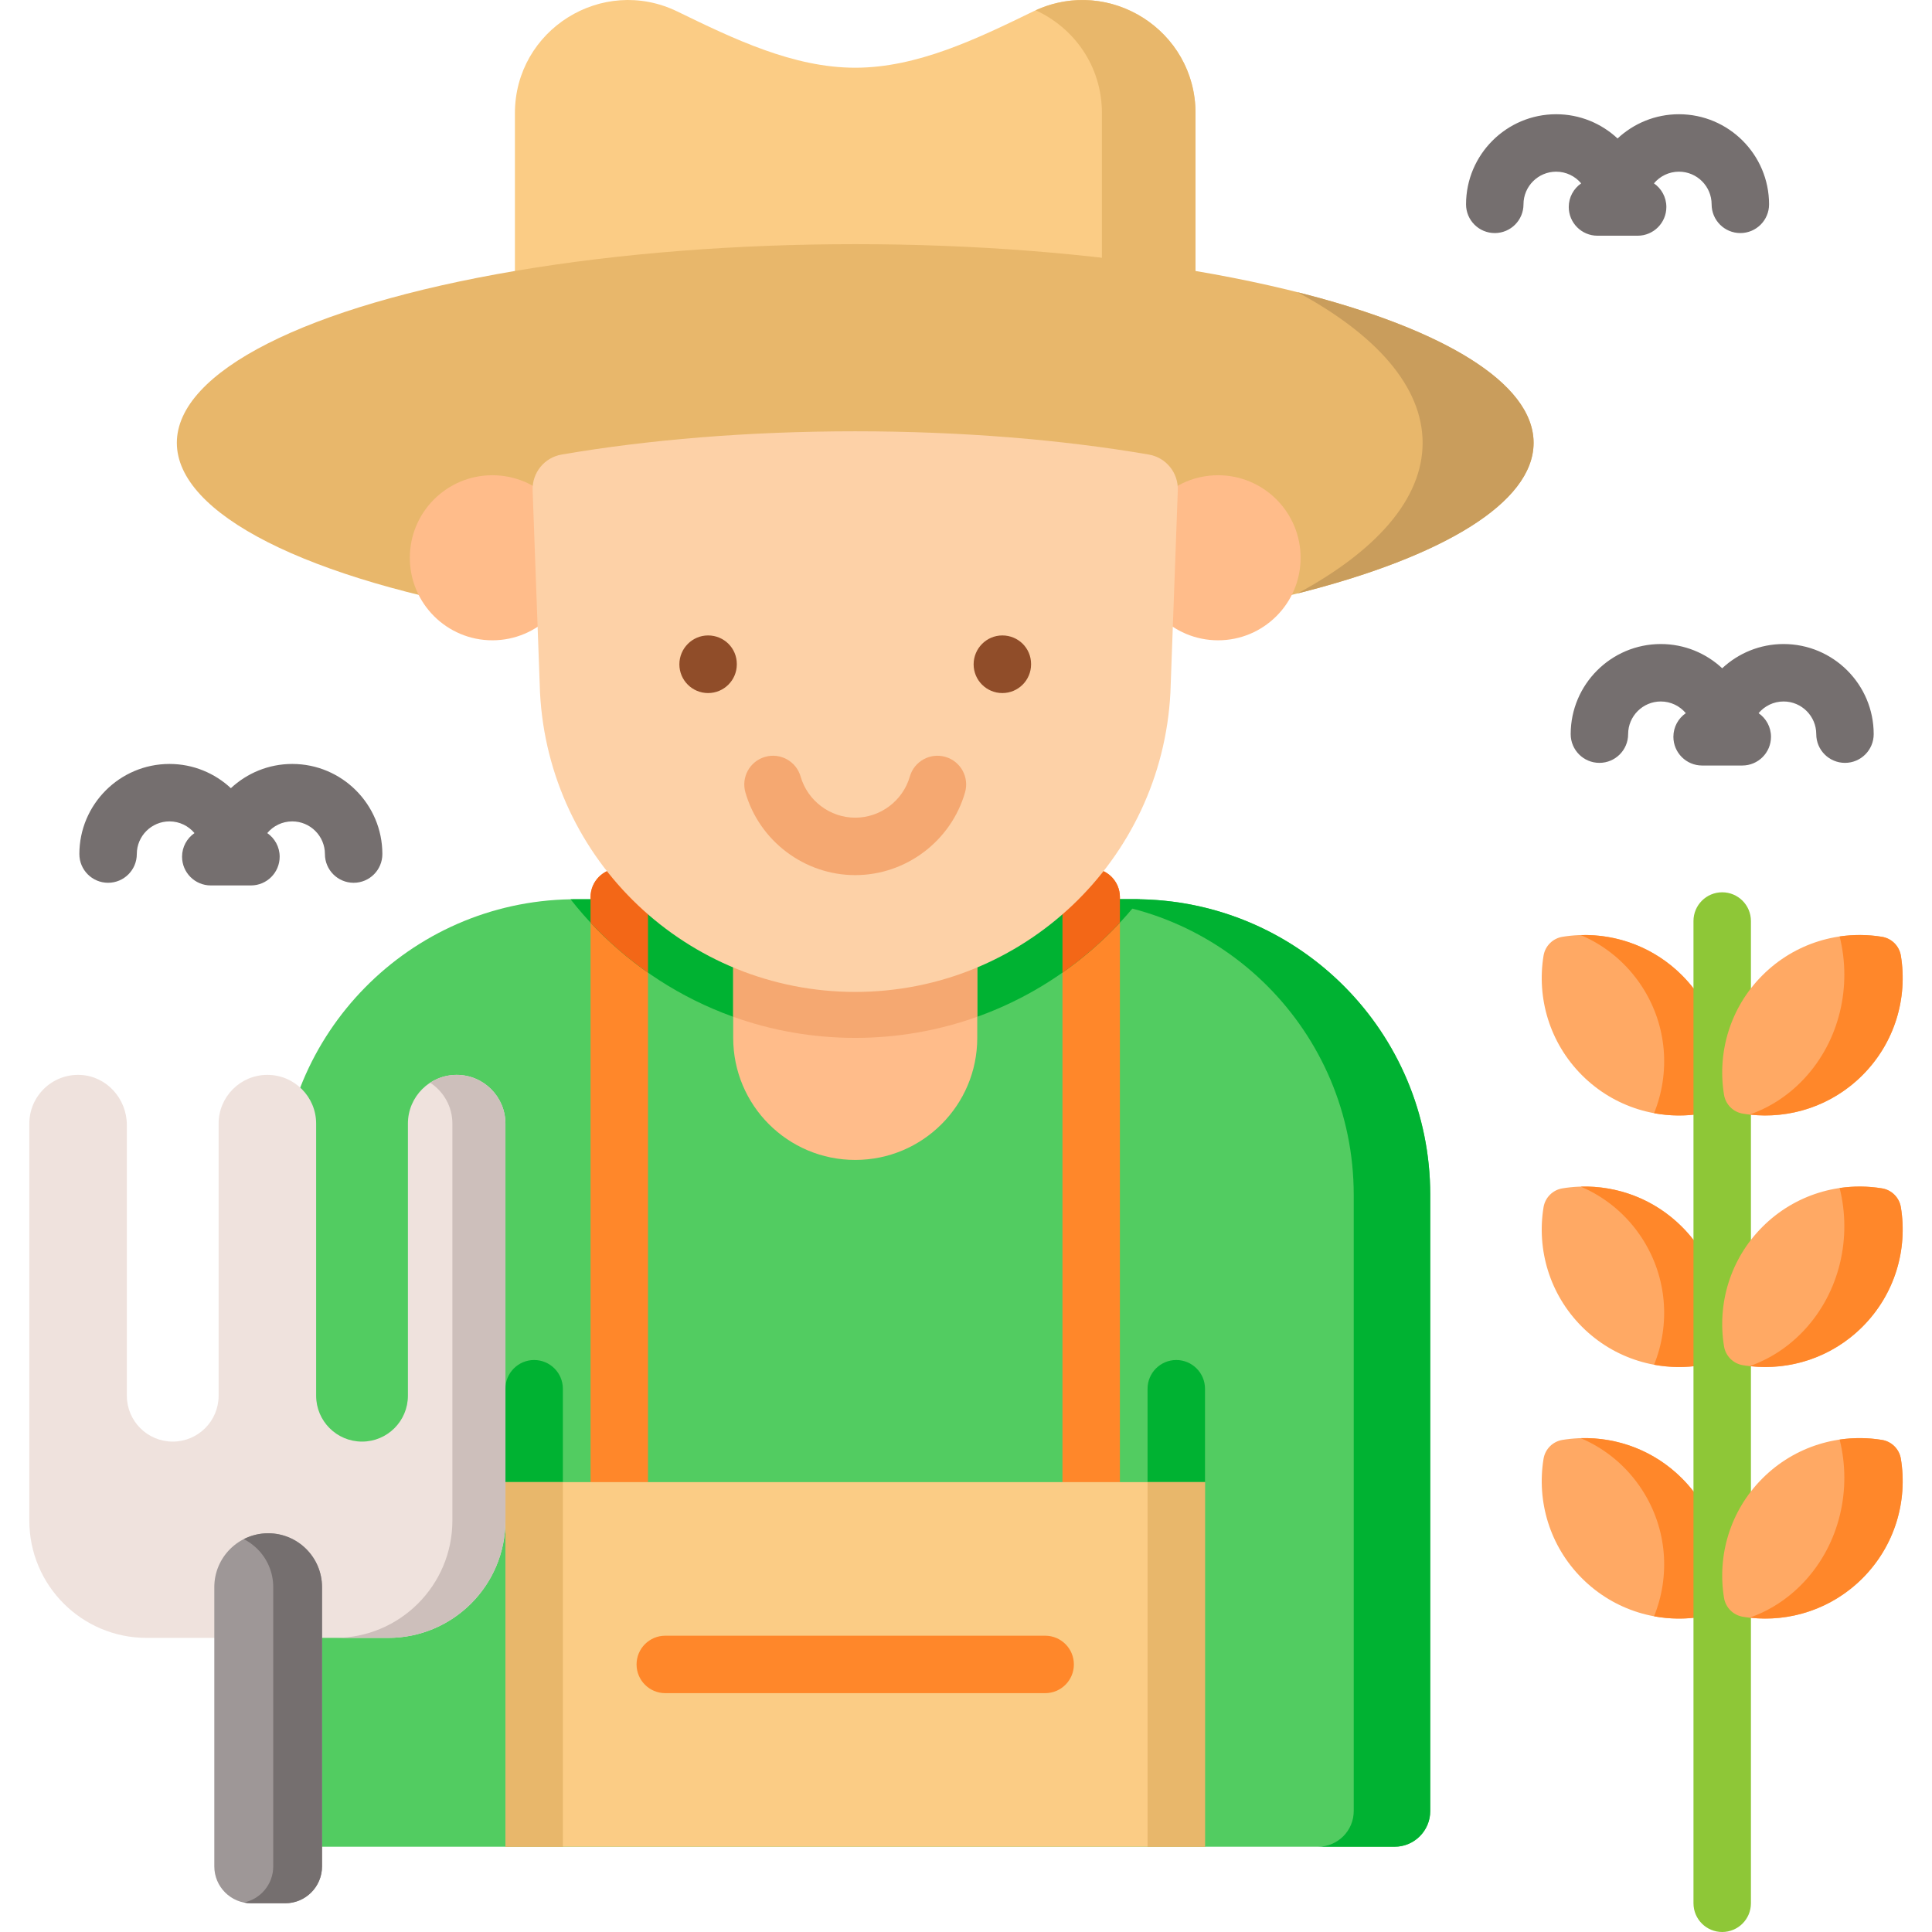 <?xml version="1.0" encoding="iso-8859-1"?>
<!-- Generator: Adobe Illustrator 23.0.3, SVG Export Plug-In . SVG Version: 6.00 Build 0)  -->
<svg version="1.1" id="Capa_1" xmlns="http://www.w3.org/2000/svg" xmlns:xlink="http://www.w3.org/1999/xlink" x="0px" y="0px"
	 viewBox="0 0 512 512" style="enable-background:new 0 0 512 512;" xml:space="preserve">
<g>
	<g>
		<g>
			<g>
				<g>
					<path style="fill:#52CC61;" d="M379.032,316.628V479.95c0,5.217-4.232,9.459-9.459,9.459H83.706
						c-5.216,0-9.459-4.242-9.459-9.459V316.628c0-42.787,34.333-77.576,76.957-78.307c0.457-0.02,0.913-0.02,1.38-0.02h148.12
						c0.467,0,0.924,0,1.38,0.02C344.699,239.052,379.032,273.841,379.032,316.628z"/>
					<path style="fill:#00B232;" d="M379.027,316.629v163.321c0,5.218-4.225,9.453-9.453,9.453h-20.277
						c5.218,0,9.453-4.235,9.453-9.453V316.629c0-43.257-35.071-78.328-78.328-78.328h20.277
						C343.965,238.301,379.027,273.372,379.027,316.629z"/>
					<g>
						<g>
							<path style="fill:#FF872A;" d="M171.726,237.743v158.553c0,4.201-3.41,7.611-7.612,7.611c-4.212,0-7.611-3.41-7.611-7.611
								V237.743c0-4.201,3.4-7.611,7.611-7.611C168.316,230.131,171.726,233.541,171.726,237.743z"/>
							<path style="fill:#FF872A;" d="M296.787,237.743v158.553c0,4.201-3.41,7.611-7.612,7.611c-4.212,0-7.611-3.41-7.611-7.611
								V237.743c0-4.201,3.4-7.611,7.611-7.611C293.378,230.131,296.787,233.541,296.787,237.743z"/>
						</g>
					</g>
					<g>
						<path style="fill:#00B232;" d="M149.165,368.031v121.378h-15.223V368.031c0-4.202,3.41-7.612,7.611-7.612
							C145.755,360.42,149.165,363.83,149.165,368.031z"/>
					</g>
					<path style="fill:#00B232;" d="M319.338,368.031v121.378h-15.223V368.031c0-4.202,3.41-7.612,7.612-7.612
						C315.928,360.42,319.338,363.83,319.338,368.031z"/>
					<path style="fill:#00B232;" d="M302.085,238.321c-2.882,3.674-6.049,7.145-9.479,10.412
						c-17.892,16.969-41.315,26.316-65.966,26.316c-30.537,0-57.858-14.31-75.435-36.728c0.457-0.02,0.913-0.02,1.38-0.02h148.12
						C301.172,238.301,301.628,238.301,302.085,238.321z"/>
					<path style="fill:#F36717;" d="M171.726,237.743v20.013c-5.531-3.867-10.636-8.312-15.223-13.244v-6.769
						c0-4.201,3.4-7.611,7.611-7.611C168.316,230.131,171.726,233.541,171.726,237.743z"/>
					<path style="fill:#F36717;" d="M296.787,237.743v6.759c-1.34,1.451-2.74,2.862-4.181,4.232
						c-3.481,3.298-7.175,6.313-11.042,9.022v-20.013c0-4.201,3.4-7.611,7.611-7.611
						C293.378,230.131,296.787,233.541,296.787,237.743z"/>
					<rect x="133.942" y="392.774" style="fill:#FBCC85;" width="185.396" height="96.636"/>
					<g>
						<rect x="133.942" y="392.774" style="fill:#E8B76B;" width="15.223" height="96.636"/>
					</g>
					<rect x="304.115" y="392.774" style="fill:#E8B76B;" width="15.223" height="96.636"/>
				</g>
			</g>
			<g>
				<g>
					<g>
						<path style="fill:#FFA964;" d="M445.734,325.118c8.625,8.625,12.021,20.497,10.186,31.682
							c-0.419,2.554-2.436,4.572-4.99,4.992c-11.183,1.838-23.062-1.557-31.687-10.182c-8.625-8.625-12.02-20.503-10.186-31.689
							c0.419-2.556,2.439-4.575,4.995-4.993C425.239,313.098,437.11,316.493,445.734,325.118z"/>
					</g>
					<g>
						<g>
							<path style="fill:#FF872A;" d="M450.889,361.795c-4.154,0.678-8.404,0.635-12.544-0.127
								c4.3-10.623,3.538-23.102-3.147-33.462c-4.095-6.342-9.821-10.984-16.281-13.74c9.675-0.283,19.428,3.264,26.816,10.652
								c8.625,8.625,12.018,20.491,10.186,31.676C455.497,359.364,453.458,361.376,450.889,361.795z"/>
						</g>
					</g>
				</g>
				<g>
					<g>
						<path style="fill:#FFA964;" d="M445.734,391.782c8.625,8.625,12.021,20.497,10.186,31.682
							c-0.419,2.554-2.436,4.572-4.99,4.992c-11.183,1.838-23.062-1.557-31.687-10.182c-8.625-8.625-12.02-20.503-10.186-31.689
							c0.419-2.556,2.439-4.575,4.995-4.993C425.239,379.762,437.11,383.157,445.734,391.782z"/>
					</g>
					<g>
						<path style="fill:#FF872A;" d="M450.889,428.465c-4.151,0.677-8.397,0.635-12.545-0.127c4.3-10.623,3.547-23.112-3.147-33.471
							c-4.095-6.342-9.821-10.984-16.281-13.74c9.675-0.283,19.428,3.264,26.816,10.652c8.626,8.625,12.018,20.499,10.186,31.686
							C455.497,426.033,453.458,428.046,450.889,428.465z"/>
					</g>
				</g>
				<g>
					<g>
						<path style="fill:#FFA964;" d="M445.734,258.455c8.625,8.625,12.021,20.497,10.186,31.682
							c-0.419,2.554-2.436,4.572-4.99,4.992c-11.183,1.838-23.062-1.557-31.687-10.182c-8.625-8.625-12.02-20.503-10.186-31.689
							c0.419-2.556,2.439-4.575,4.995-4.993C425.239,246.435,437.11,249.83,445.734,258.455z"/>
					</g>
					<g>
						<path style="fill:#FF872A;" d="M450.889,295.136c-4.154,0.678-8.404,0.635-12.544-0.127c4.3-10.623,3.547-23.103-3.147-33.471
							c-4.095-6.333-9.821-10.984-16.281-13.731c9.675-0.283,19.438,3.274,26.816,10.652c8.626,8.617,12.018,20.489,10.186,31.676
							C455.497,292.704,453.458,294.717,450.889,295.136z"/>
					</g>
				</g>
				<g>
					<path style="fill:#8EC737;" d="M456.402,512c-4.204,0-7.611-3.407-7.611-7.612v-260.31c0-4.204,3.407-7.611,7.611-7.611
						s7.612,3.407,7.612,7.611v260.31C464.014,508.593,460.607,512,456.402,512z"/>
				</g>
				<g>
					<g>
						<path style="fill:#FFA964;" d="M467.071,258.455c-8.625,8.625-12.021,20.497-10.186,31.682
							c0.419,2.554,2.436,4.572,4.99,4.992c11.183,1.838,23.062-1.557,31.687-10.182c8.625-8.625,12.02-20.503,10.186-31.689
							c-0.419-2.556-2.439-4.575-4.995-4.993C487.567,246.435,475.696,249.83,467.071,258.455z"/>
					</g>
					<g>
						<g>
							<g>
								<path style="fill:#FF872A;" d="M493.56,284.943c-8.17,8.17-19.252,11.649-29.904,10.427
									c5.277-1.837,10.242-5.004,14.444-9.489c9.548-10.222,12.685-24.696,9.421-37.713c3.731-0.543,7.529-0.511,11.25,0.099
									c2.549,0.418,4.558,2.438,4.977,4.987C505.587,264.441,502.186,276.316,493.56,284.943z"/>
							</g>
						</g>
					</g>
				</g>
				<g>
					<g>
						<path style="fill:#FFA964;" d="M467.071,325.119c-8.625,8.625-12.021,20.497-10.186,31.682
							c0.419,2.554,2.436,4.572,4.99,4.992c11.183,1.838,23.062-1.557,31.687-10.182c8.625-8.625,12.02-20.503,10.186-31.689
							c-0.419-2.556-2.439-4.575-4.995-4.993C487.567,313.099,475.696,316.494,467.071,325.119z"/>
					</g>
					<g>
						<g>
							<g>
								<path style="fill:#FF872A;" d="M493.56,351.607c-8.17,8.17-19.252,11.649-29.904,10.427
									c5.277-1.837,10.242-5.004,14.444-9.489c9.548-10.222,12.685-24.696,9.421-37.713c3.731-0.543,7.529-0.511,11.25,0.099
									c2.549,0.418,4.558,2.438,4.977,4.987C505.587,331.106,502.186,342.981,493.56,351.607z"/>
							</g>
						</g>
					</g>
				</g>
				<g>
					<g>
						<path style="fill:#FFA964;" d="M467.071,391.784c-8.625,8.625-12.021,20.497-10.186,31.682
							c0.419,2.554,2.436,4.572,4.99,4.992c11.183,1.838,23.062-1.557,31.687-10.182c8.625-8.625,12.02-20.503,10.186-31.689
							c-0.419-2.556-2.439-4.575-4.995-4.993C487.567,379.764,475.696,383.159,467.071,391.784z"/>
					</g>
					<g>
						<g>
							<g>
								<path style="fill:#FF872A;" d="M493.56,418.272c-8.17,8.17-19.252,11.649-29.904,10.427
									c5.277-1.837,10.242-5.004,14.444-9.489c9.548-10.222,12.685-24.696,9.421-37.713c3.731-0.543,7.529-0.511,11.25,0.099
									c2.549,0.418,4.558,2.438,4.977,4.987C505.587,397.77,502.186,409.645,493.56,418.272z"/>
							</g>
						</g>
					</g>
				</g>
			</g>
			<g>
				<g>
					<path style="fill:#FBCC85;" d="M316.826,30.001v62.897c0,4.458-3.177,8.275-7.56,9.091c-23.888,4.444-52.232,7.02-82.624,7.02
						s-58.736-2.576-82.624-7.02c-4.382-0.815-7.56-4.633-7.56-9.091V30.001c0-22.129,23.162-36.626,43.062-26.946
						c14.855,7.226,30.689,14.893,47.122,14.893s32.267-7.667,47.122-14.893C293.664-6.624,316.826,7.873,316.826,30.001z"/>
					<path style="fill:#E8B76B;" d="M316.826,30.003v62.895c0,4.454-3.179,8.28-7.559,9.093c-6.404,1.192-13.132,2.246-20.127,3.151
						c1.793-1.691,2.883-4.085,2.883-6.7v-68.44c0-12.559-7.467-22.659-17.558-27.271C294.204-6.278,316.826,8.129,316.826,30.003z"
						/>
				</g>
				<g>
					<ellipse style="fill:#E8B76B;" cx="226.642" cy="117.353" rx="179.777" ry="52.646"/>
					<path style="fill:#C99D5C;" d="M406.417,117.358c0,15.958-24.261,30.269-62.574,39.918
						c20.879-11.263,33.166-25.036,33.166-39.918s-12.276-28.654-33.144-39.918C382.167,87.089,406.417,101.389,406.417,117.358z"/>
				</g>
				<path style="fill:#FFBC8A;" d="M258.984,231.268v43.792c0,17.862-14.482,32.334-32.344,32.334
					c-17.862,0-32.334-14.472-32.334-32.334v-43.792H258.984z"/>
				<path style="fill:#F5A871;" d="M258.984,231.268v38.179c-10.26,3.684-21.17,5.602-32.344,5.602
					c-11.336,0-22.226-1.969-32.334-5.592v-38.19H258.984z"/>
				<g>
					<g>
						<circle style="fill:#FFBC8A;" cx="322.803" cy="147.815" r="21.872"/>
					</g>
					<g>
						<circle style="fill:#FFBC8A;" cx="130.481" cy="147.815" r="21.872"/>
					</g>
				</g>
				<path style="fill:#FDD1A7;" d="M304.443,120.46c4.575,0.785,7.856,4.839,7.687,9.478l-1.96,53.658
					c-1.159,22.222-10.921,42.034-25.949,56.301c-15.028,14.258-35.331,22.973-57.581,22.973c-44.49,0-81.203-34.84-83.53-79.274
					l-1.96-53.658c-0.169-4.639,3.112-8.693,7.687-9.478c22.841-3.919,49.422-6.163,77.803-6.163S281.601,116.541,304.443,120.46z"
					/>
				<g>
					<g>
						<g>
							<g>
								<line style="fill:#904D29;" x1="275.302" y1="181.302" x2="275.302" y2="181.392"/>
							</g>
						</g>
					</g>
				</g>
				<g>
					<g>
						<path style="fill:#904D29;" d="M187.651,183.668c-4.204,0-7.611-3.407-7.611-7.611s3.408-7.66,7.611-7.66
							c4.204,0,7.611,3.359,7.611,7.563v0.097C195.262,180.261,191.854,183.668,187.651,183.668z"/>
						<path style="fill:#904D29;" d="M265.633,183.668c-4.204,0-7.612-3.407-7.612-7.611s3.407-7.66,7.612-7.66
							s7.612,3.359,7.612,7.563v0.097C273.245,180.261,269.837,183.668,265.633,183.668z"/>
					</g>
				</g>
				<path style="fill:#F5A871;" d="M226.642,231.917c-13.424,0-25.391-9.014-29.103-21.919c-1.162-4.041,1.171-8.258,5.212-9.419
					c4.039-1.167,8.257,1.171,9.419,5.211c1.846,6.42,7.797,10.904,14.473,10.904c6.675,0,12.627-4.484,14.473-10.904
					c1.162-4.039,5.378-6.372,9.419-5.211c4.04,1.163,6.373,5.38,5.211,9.419C252.033,222.904,240.065,231.917,226.642,231.917z"/>
			</g>
		</g>
		<g>
			<g>
				<path style="fill:#EFE2DD;" d="M121.023,284.851L121.023,284.851c-7.137,0-12.922,5.785-12.922,12.922v72.106
					c0,6.716-5.445,12.161-12.161,12.161h0c-6.716,0-12.161-5.445-12.161-12.161v-72.106c0-7.137-5.785-12.922-12.922-12.922h0
					c-7.137,0-12.922,5.785-12.922,12.922v72.106c0,6.716-5.445,12.161-12.161,12.161h0c-6.716,0-12.161-5.445-12.161-12.161
					l0-71.741c0-6.958-5.347-12.945-12.298-13.272c-7.421-0.349-13.547,5.564-13.547,12.907v105.2
					c0,17.168,13.917,31.085,31.085,31.085h64.007c17.168,0,31.085-13.917,31.085-31.085v-105.2
					C133.945,290.636,128.16,284.851,121.023,284.851z"/>
			</g>
			<g>
				<path style="fill:#CDBFBB;" d="M133.942,297.772v105.201c0,17.171-13.914,31.085-31.085,31.085H88.801
					c17.161,0,31.085-13.914,31.085-31.085V297.772c0-4.547-2.344-8.535-5.896-10.839c2.02-1.319,4.435-2.081,7.033-2.081
					C128.157,284.853,133.942,290.637,133.942,297.772z"/>
			</g>
			<path style="fill:#9E9797;" d="M75.572,504.388h-9.005c-5.397,0-9.773-4.375-9.773-9.773v-74.004
				c0-7.884,6.391-14.275,14.275-14.275h0c7.884,0,14.275,6.391,14.275,14.275v74.004C85.345,500.013,80.969,504.388,75.572,504.388
				z"/>
			<path style="fill:#756F6F;" d="M85.34,420.611v74.004c0,5.399-4.374,9.773-9.773,9.773h-9.002c-0.67,0-1.319-0.071-1.949-0.203
				c4.445-0.903,7.794-4.851,7.794-9.57v-74.004c0-3.948-1.593-7.51-4.181-10.098c-1.055-1.055-2.273-1.948-3.623-2.629
				c1.938-0.995,4.141-1.553,6.465-1.553c3.938,0,7.51,1.604,10.088,4.181C83.747,413.101,85.34,416.664,85.34,420.611z"/>
		</g>
		<path style="fill:#FF872A;" d="M276.977,448.703h-100.67c-4.204,0-7.611-3.407-7.611-7.611s3.408-7.612,7.611-7.612h100.67
			c4.204,0,7.612,3.407,7.612,7.612S281.181,448.703,276.977,448.703z"/>
	</g>
	<g>
		<path style="fill:#756F6F;" d="M415.736,54.856c0,4.204,3.407,7.611,7.612,7.611h10.643c4.204,0,7.611-3.407,7.611-7.611
			c0-2.599-1.304-4.89-3.291-6.263c1.59-1.891,3.97-3.097,6.628-3.097c4.774,0,8.658,3.884,8.658,8.658
			c0,4.204,3.407,7.611,7.611,7.611s7.612-3.407,7.612-7.611c0-13.168-10.713-23.881-23.881-23.881
			c-6.282,0-12.002,2.442-16.27,6.422c-4.268-3.98-9.988-6.422-16.27-6.422c-13.168,0-23.881,10.713-23.881,23.881
			c0,4.204,3.407,7.611,7.611,7.611s7.612-3.407,7.612-7.611c0-4.774,3.884-8.658,8.658-8.658c2.658,0,5.038,1.206,6.627,3.098
			C417.04,49.967,415.736,52.258,415.736,54.856z"/>
		<path style="fill:#756F6F;" d="M77.454,202.454c-6.282,0-12.002,2.442-16.27,6.422c-4.268-3.98-9.988-6.422-16.27-6.422
			c-13.168,0-23.881,10.713-23.881,23.881c0,4.204,3.408,7.611,7.611,7.611s7.611-3.407,7.611-7.611
			c0-4.774,3.884-8.658,8.658-8.658c2.658,0,5.038,1.206,6.627,3.098c-1.987,1.373-3.291,3.665-3.291,6.263
			c0,4.204,3.408,7.611,7.611,7.611h10.644c4.204,0,7.611-3.407,7.611-7.611c0-2.599-1.304-4.89-3.291-6.263
			c1.59-1.891,3.969-3.097,6.627-3.097c4.774,0,8.658,3.884,8.658,8.658c0,4.204,3.408,7.611,7.611,7.611s7.611-3.407,7.611-7.611
			C101.335,213.167,90.622,202.454,77.454,202.454z"/>
		<path style="fill:#756F6F;" d="M472.67,170.675c-6.282,0-12.002,2.442-16.27,6.421c-4.268-3.979-9.987-6.421-16.27-6.421
			c-13.168,0-23.881,10.713-23.881,23.881c0,4.204,3.407,7.611,7.611,7.611s7.612-3.407,7.612-7.611
			c0-4.774,3.884-8.658,8.658-8.658c2.658,0,5.038,1.206,6.627,3.097c-1.987,1.373-3.291,3.665-3.291,6.263
			c0,4.204,3.407,7.611,7.612,7.611h10.644c4.204,0,7.611-3.407,7.611-7.611c0-2.599-1.304-4.89-3.291-6.263
			c1.59-1.891,3.969-3.097,6.627-3.097c4.774,0,8.658,3.884,8.658,8.658c0,4.204,3.407,7.611,7.612,7.611s7.611-3.407,7.611-7.611
			C496.551,181.388,485.838,170.675,472.67,170.675z"/>
	</g>
</g>
<g>
</g>
<g>
</g>
<g>
</g>
<g>
</g>
<g>
</g>
<g>
</g>
<g>
</g>
<g>
</g>
<g>
</g>
<g>
</g>
<g>
</g>
<g>
</g>
<g>
</g>
<g>
</g>
<g>
</g>
</svg>
